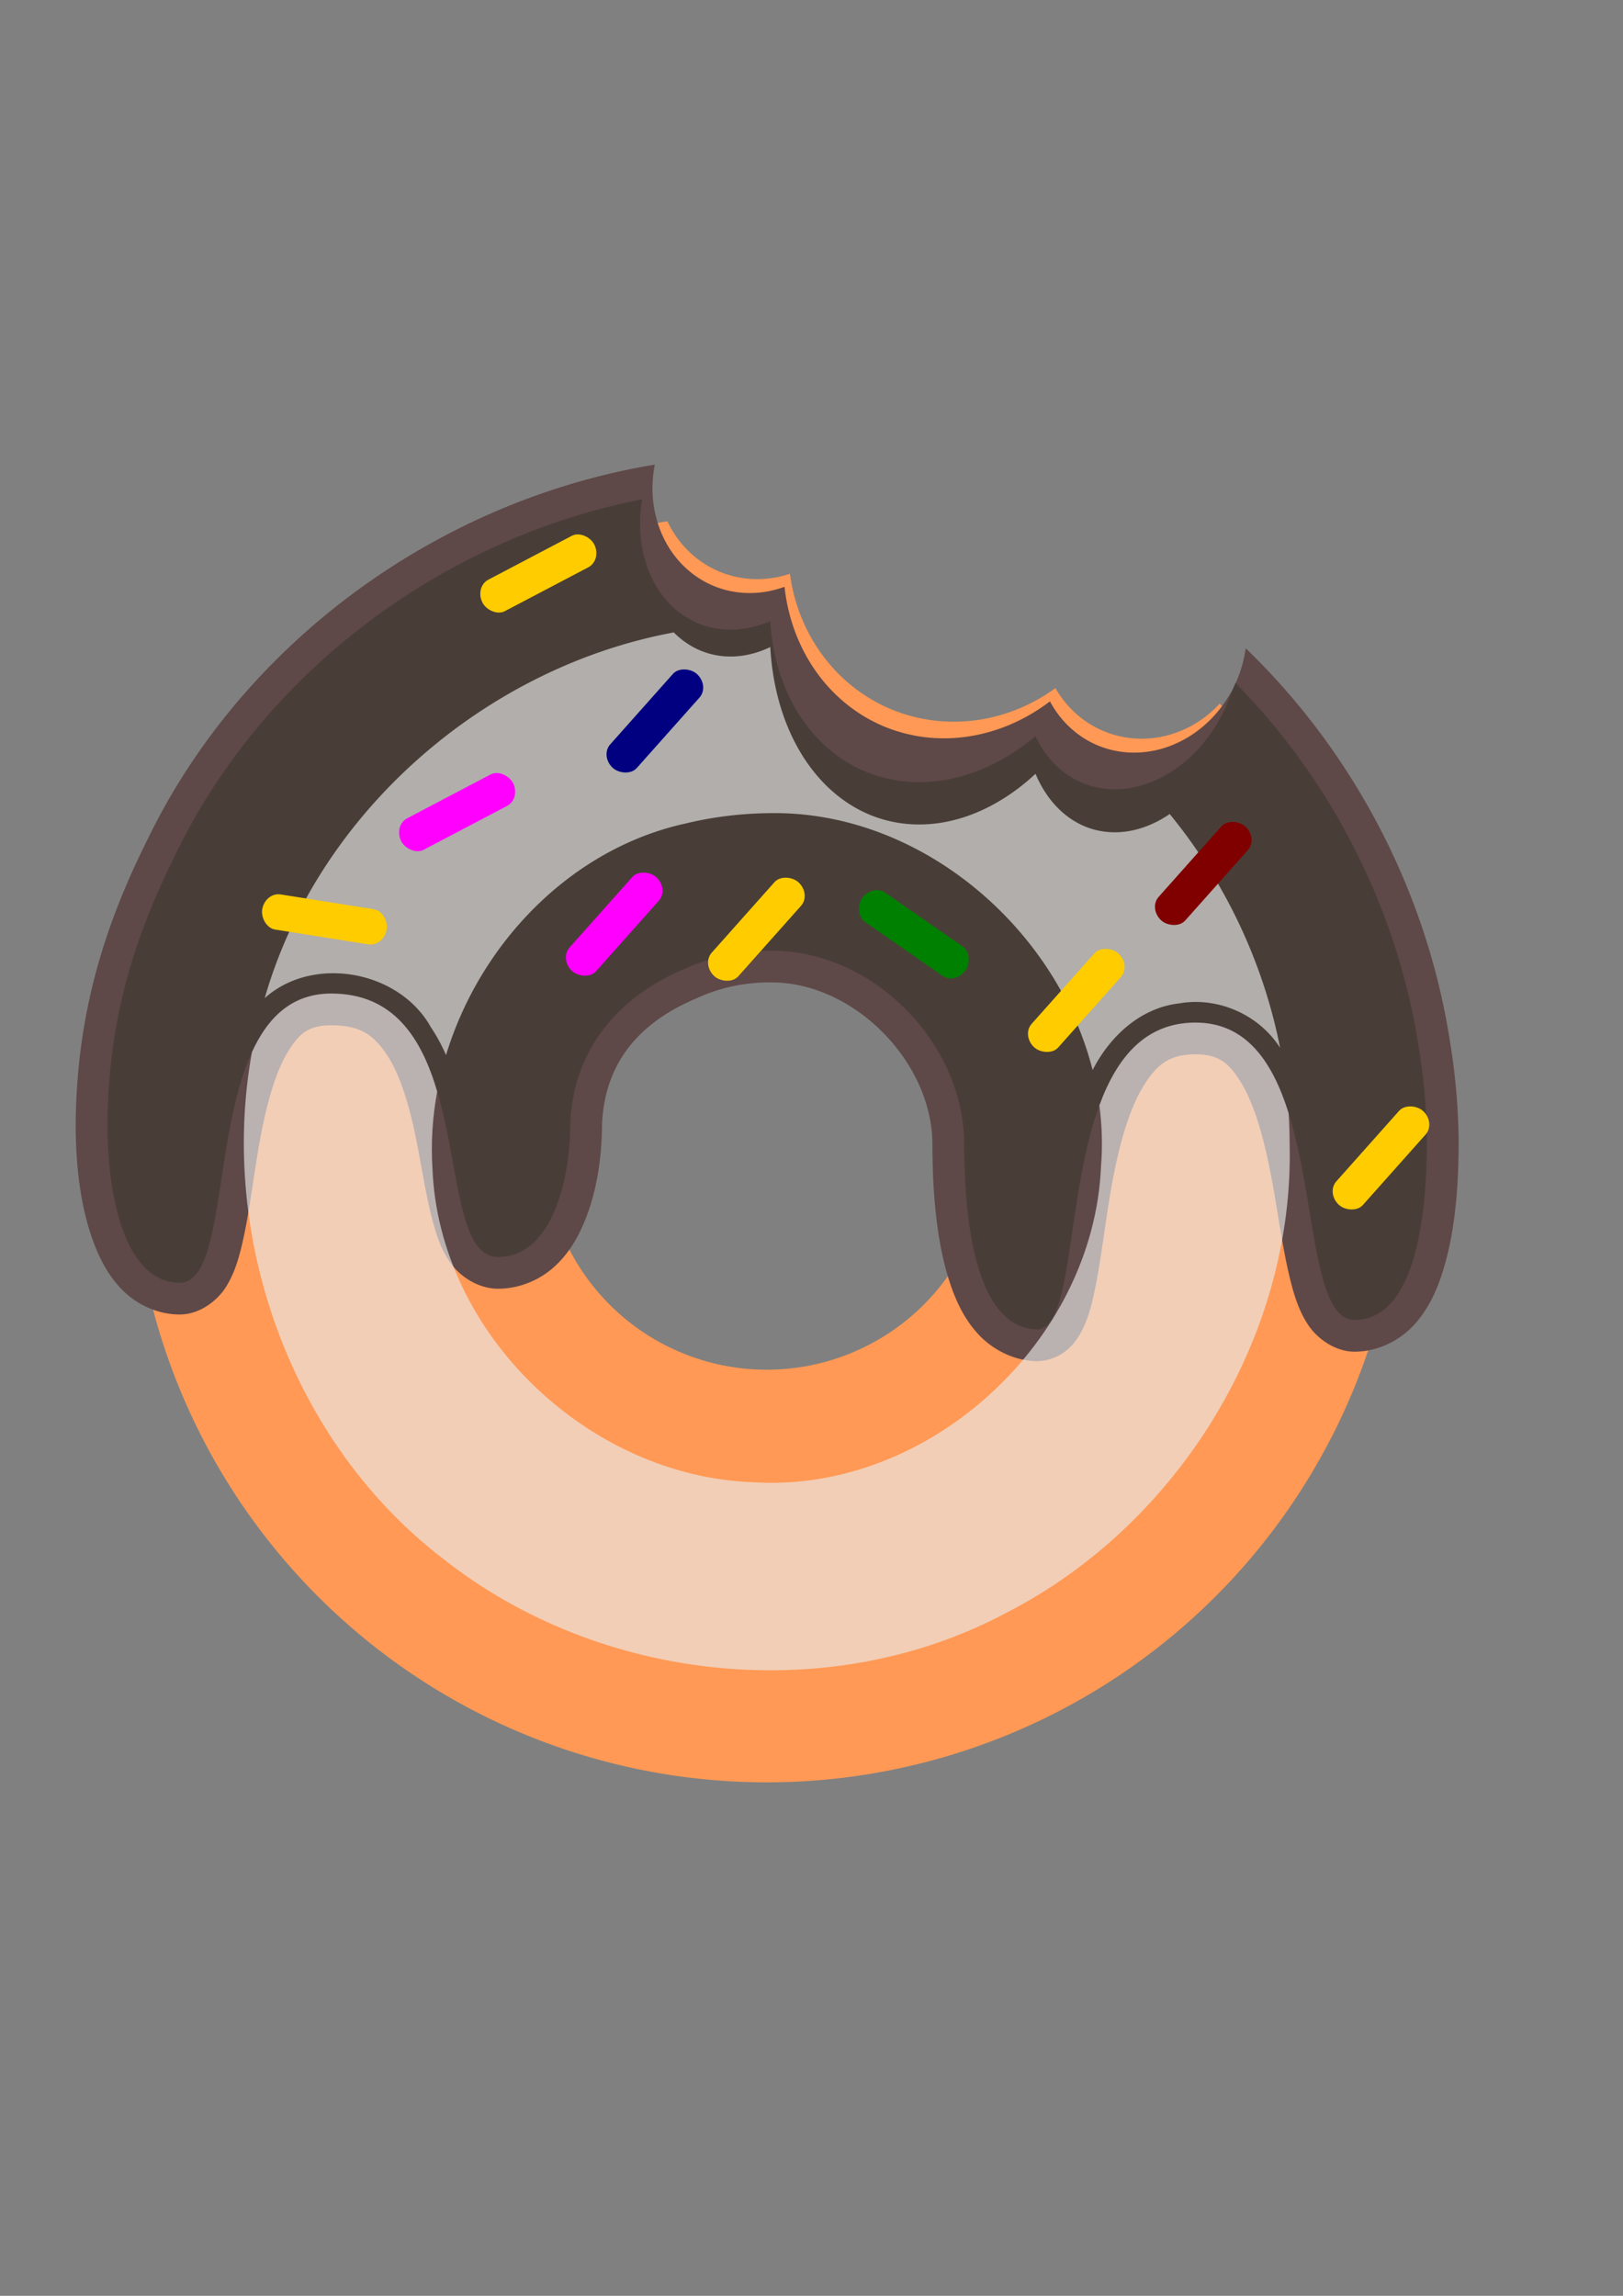 <?xml version="1.0" encoding="UTF-8" standalone="no"?>
<!-- Created with Inkscape (http://www.inkscape.org/) -->

<svg
   xmlns:dc="http://purl.org/dc/elements/1.1/"
   xmlns:cc="http://creativecommons.org/ns#"
   xmlns:rdf="http://www.w3.org/1999/02/22-rdf-syntax-ns#"
   xmlns:svg="http://www.w3.org/2000/svg"
   xmlns="http://www.w3.org/2000/svg"
   xmlns:sodipodi="http://sodipodi.sourceforge.net/DTD/sodipodi-0.dtd"
   xmlns:inkscape="http://www.inkscape.org/namespaces/inkscape"
   width="210mm"
   height="297mm"
   viewBox="0 0 744.094 1052.362"
   id="svg2"
   version="1.1"
   inkscape:version="0.91 r13725"
   sodipodi:docname="doenut.svg">
  <rect x="0" y="0" width="744.094" height="1052.362" fill="#808080" stroke="none"/>
  <defs
     id="defs4" />
  <sodipodi:namedview
     id="base"
     pagecolor="#ffffff"
     bordercolor="#666666"
     borderopacity="1.0"
     inkscape:pageopacity="0.0"
     inkscape:pageshadow="2"
     inkscape:zoom="0.35355339"
     inkscape:cx="-106.05024"
     inkscape:cy="511.27822"
     inkscape:document-units="px"
     inkscape:current-layer="layer1"
     showgrid="false"
     showborder="true"
     inkscape:window-width="1366"
     inkscape:window-height="715"
     inkscape:window-x="-8"
     inkscape:window-y="-8"
     inkscape:window-maximized="1" />
  <g
     inkscape:label="Layer 1"
     inkscape:groupmode="layer"
     id="layer1">
    <g
       id="g4386"
       transform="matrix(1.164,0,0,1.164,363.161,11.093)">
      <rect
         y="326.362"
         x="-238"
         height="339"
         width="627"
         id="rect4229"
         style="opacity:0.411;fill:none;fill-opacity:1;stroke:none;stroke-width:20;stroke-linecap:square;stroke-linejoin:bevel;stroke-miterlimit:4;stroke-dasharray:none;stroke-opacity:1" />
      <path
         id="path4234"
         d="M -49.119,195.75 A 250,250 0 0 0 -260,442.361 a 250,250 0 0 0 250,250 250,250 0 0 0 250,-250 250,250 0 0 0 -71.59,-174.795 40.738,42.955 22.543 0 1 -45.658,10.844 40.738,42.955 22.543 0 1 -19.035,-16.967 67.287,70.948 22.543 0 1 -64.619,8.371 A 67.287,70.948 22.543 0 1 -0.859,216.412 40.738,42.955 22.543 0 1 -28.594,215.588 40.738,42.955 22.543 0 1 -49.119,195.75 Z M -10,354.861 a 87.5,87.5 0 0 1 87.5,87.5 87.5,87.5 0 0 1 -87.5,87.5 87.5,87.5 0 0 1 -87.5,-87.5 87.5,87.5 0 0 1 87.5,-87.5 z"
         style="opacity:1;fill:#ff9955;fill-opacity:1;stroke:none;stroke-width:20;stroke-linecap:square;stroke-linejoin:bevel;stroke-miterlimit:4;stroke-dasharray:none;stroke-opacity:1"
         inkscape:connector-curvature="0" />
      <path
         id="path4267"
         d="m -54.088,173.443 c -84.934,14.008 -162.086,69.657 -199.865,147.742 -18.118,36.23 -27.819,70.72 -28.236,111.695 a 12.501,12.501 0 0 0 0,0.127 c 0,16.075 1.799,32.79 7.172,47.004 2.686,7.107 6.289,13.724 11.828,19.057 5.539,5.333 13.508,9.049 21.986,9.049 7.865,0 14.79,-5.466 18.109,-10.691 3.32,-5.226 4.943,-10.71 6.377,-16.691 2.867,-11.963 4.421,-26.149 6.854,-39.883 2.433,-13.733 5.865,-26.837 10.623,-35.084 4.758,-8.247 8.634,-11.543 17.707,-11.543 11.332,0 16.358,3.67 21.441,10.9 5.084,7.23 8.77,18.734 11.414,31.09 2.644,12.356 4.311,25.264 7.484,36.457 1.587,5.596 3.446,10.892 7.178,15.855 3.732,4.963 10.778,9.447 18.152,9.447 8.438,0 16.298,-3.417 21.898,-8.389 5.601,-4.972 9.295,-11.167 12,-17.598 5.337,-12.684 7.032,-26.703 7.078,-38.48 0.96,-23.94 14.038,-40.201 37.445,-49.99 a 12.501,12.501 0 0 0 0.359,-0.156 c 9.013,-4.106 18.938,-6.146 29.025,-6.021 a 12.501,12.501 0 0 0 0.113,0 c 32.232,0.108 62.622,30.89 63.199,62.893 0.01,17.438 1.203,36.402 6.029,52.645 2.423,8.156 5.738,15.768 11.232,22.113 5.495,6.345 13.933,11.145 23.254,11.49 4.227,0.157 8.758,-1.467 11.807,-3.824 3.049,-2.357 4.897,-5.094 6.311,-7.746 2.826,-5.305 4.168,-10.785 5.432,-16.941 2.526,-12.312 4.106,-27.275 6.773,-41.832 2.668,-14.557 6.559,-28.523 12,-37.5 5.441,-8.977 10.41,-12.973 20.797,-12.973 9.301,0 13.495,3.507 18.514,12.1 5.019,8.592 8.685,22.12 11.359,36.27 2.674,14.15 4.47,28.752 7.604,41.023 1.567,6.136 3.337,11.751 6.801,17.029 3.464,5.279 10.442,10.674 18.379,10.674 9.415,0 18.1,-4.611 23.701,-10.859 5.601,-6.249 8.923,-13.773 11.34,-21.742 4.833,-15.938 5.939,-34.28 5.939,-50.15 a 12.501,12.501 0 0 0 0,-0.119 c -0.124,-12.929 -1.218,-25.879 -3.33,-38.725 -8.965,-58.852 -37.773,-114.207 -80.539,-155.402 a 40.738,45.172 22.543 0 1 -3.291,12.16 40.738,45.172 22.543 0 1 -54.945,26.104 40.738,45.172 22.543 0 1 -18.869,-17.367 67.287,74.61 22.543 0 1 -65.264,9.92 67.287,74.61 22.543 0 1 -39.283,-55.023 40.738,45.172 22.543 0 1 -27.93,-0.354 40.738,45.172 22.543 0 1 -23.164,-47.758 z"
         style="color:#000000;font-style:normal;font-variant:normal;font-weight:normal;font-stretch:normal;font-size:medium;line-height:normal;font-family:sans-serif;text-indent:0;text-align:start;text-decoration:none;text-decoration-line:none;text-decoration-style:solid;text-decoration-color:#000000;letter-spacing:normal;word-spacing:normal;text-transform:none;direction:ltr;block-progression:tb;writing-mode:lr-tb;baseline-shift:baseline;text-anchor:start;white-space:normal;clip-rule:nonzero;display:inline;overflow:visible;visibility:visible;opacity:1;isolation:auto;mix-blend-mode:normal;color-interpolation:sRGB;color-interpolation-filters:linearRGB;solid-color:#000000;solid-opacity:1;fill:#5f4848;fill-opacity:1;fill-rule:nonzero;stroke:none;stroke-width:25;stroke-linecap:round;stroke-linejoin:round;stroke-miterlimit:4;stroke-dasharray:none;stroke-dashoffset:0;stroke-opacity:1;color-rendering:auto;image-rendering:auto;shape-rendering:auto;text-rendering:auto;enable-background:accumulate"
         inkscape:connector-curvature="0" />
      <path
         id="path4241"
         d="m -59.066,187.074 c -78.116,15.272 -148.855,67.607 -183.67,139.623 -17.545,35.062 -26.554,67.151 -26.953,106.311 0,30.08 7.474,62.609 28.486,62.609 25.093,0 5.77,-113.893 59.67,-113.893 59.79,0 38.528,103.75 65.67,103.75 21.687,0 28.486,-31.403 28.486,-52.467 1.149,-28.668 18.298,-49.807 45.113,-61.021 10.739,-4.892 22.488,-7.293 34.361,-7.146 39.701,0.133 74.947,35.838 75.656,75.168 0,33.71 5.21,73.12 28.48,73.982 22.088,0.819 3.866,-120.826 62.656,-120.826 54.96,0 36.567,117.096 62.656,117.096 23.569,0 28.48,-39.858 28.48,-70.252 -0.118,-12.332 -1.16,-24.668 -3.174,-36.891 -8.197,-53.915 -34.038,-104.932 -72.244,-143.725 a 40.738,47.943 22.543 0 1 -1.094,2.986 40.738,47.943 22.543 0 1 -1.148,2.549 40.738,50.992 22.543 0 1 -0.887,2.355 40.738,50.992 22.543 0 1 -57.174,31.477 40.738,50.992 22.543 0 1 -18.437,-18.412 67.287,84.223 22.543 0 1 -66.951,13.986 67.287,84.223 22.543 0 1 -37.516,-59.277 40.738,50.992 22.543 0 1 -28.443,0.881 40.738,50.992 22.543 0 1 -22.025,-48.863 z"
         style="opacity:1;fill:#483e37;fill-opacity:1;stroke:none;stroke-width:20;stroke-linecap:square;stroke-linejoin:bevel;stroke-miterlimit:4;stroke-dasharray:none;stroke-opacity:1"
         inkscape:connector-curvature="0" />
      <path
         id="path4272"
         d="m -181.533,381.725 c -15.589,0 -25.045,9.535 -31.23,23.078 -13.344,73.291 15.751,153.946 75.387,199.58 61.803,48.783 152.338,58.424 222.049,21.047 C 152.042,590.794 197.825,516.793 195.961,440.908 c -0.007,-4.034 -0.148,-8.063 -0.406,-12.084 -6.238,-19.928 -16.522,-35.66 -36.664,-35.66 -19.988,0 -31.069,14.067 -37.863,32.596 1.04,7.926 1.286,15.988 0.631,24.09 -2.893,68.793 -67.93,128.794 -136.998,124.32 -64.716,-2.239 -123.781,-58.271 -126.322,-123.553 -0.647,-10.159 0.027,-20.34 1.867,-30.318 -6.158,-20.816 -17.008,-38.574 -41.738,-38.574 z"
         style="opacity:0.645;fill:#ececec;fill-opacity:1;stroke:none;stroke-width:20;stroke-linecap:square;stroke-linejoin:bevel;stroke-miterlimit:4;stroke-dasharray:none;stroke-opacity:1"
         inkscape:connector-curvature="0" />
      <path
         id="path4322"
         d="m -46.611,239.521 c -74.306,13.744 -140.122,70.881 -161.117,144.01 19.036,-17.087 52.999,-10.933 65.436,11.453 2.369,3.527 4.323,7.199 5.982,10.975 13.3,-43.92 49.138,-81.385 94.59,-91.25 11.501,-2.782 23.346,-4.073 35.174,-4.037 58.247,0.171 110.868,45.733 124.908,101.199 6.775,-13.301 18.824,-24.539 34.146,-26.271 15.285,-2.676 31.354,4.454 39.691,17.492 -6.623,-33.632 -21.774,-65.582 -43.477,-92.057 a 41.156,55.613 15.821 0 1 -34.416,4.439 41.156,55.613 15.821 0 1 -18.437,-20.289 67.978,91.856 15.821 0 1 -66.951,15.412 67.978,91.856 15.821 0 1 -37.516,-65.314 41.156,55.613 15.821 0 1 -28.443,0.971 41.156,55.613 15.821 0 1 -9.57,-6.732 z"
         style="opacity:0.645;fill:#ececec;fill-opacity:1;stroke:none;stroke-width:20;stroke-linecap:square;stroke-linejoin:bevel;stroke-miterlimit:4;stroke-dasharray:none;stroke-opacity:1"
         inkscape:connector-curvature="0" />
      <rect
         transform="matrix(0.988,0.157,-0.157,0.988,0,0)"
         ry="7"
         rx="6.237"
         y="369.919"
         x="-151.366"
         height="14"
         width="49.64"
         id="rect4171"
         style="opacity:1;fill:#ffcc00;fill-opacity:1;stroke:none;stroke-width:25;stroke-linecap:round;stroke-linejoin:round;stroke-miterlimit:4;stroke-dasharray:none;stroke-opacity:1" />
      <rect
         transform="matrix(-0.885,0.465,-0.465,-0.885,0,0)"
         ry="7"
         rx="6.237"
         y="-220.365"
         x="236.377"
         height="14"
         width="49.64"
         id="rect4171-0-5"
         style="opacity:1;fill:#ff00ff;fill-opacity:1;stroke:none;stroke-width:25;stroke-linecap:round;stroke-linejoin:round;stroke-miterlimit:4;stroke-dasharray:none;stroke-opacity:1" />
      <rect
         transform="matrix(-0.885,0.465,-0.465,-0.885,0,0)"
         ry="7"
         rx="6.237"
         y="-152.032"
         x="164.332"
         height="14"
         width="49.64"
         id="rect4171-0-5-3"
         style="opacity:1;fill:#ffcc00;fill-opacity:1;stroke:none;stroke-width:25;stroke-linecap:round;stroke-linejoin:round;stroke-miterlimit:4;stroke-dasharray:none;stroke-opacity:1" />
      <rect
         transform="matrix(0.665,-0.747,0.747,0.665,0,0)"
         ry="7"
         rx="6.237"
         y="332.182"
         x="-237.502"
         height="14"
         width="49.64"
         id="rect4171-0-5-3-5"
         style="opacity:1;fill:#ffcc00;fill-opacity:1;stroke:none;stroke-width:25;stroke-linecap:round;stroke-linejoin:round;stroke-miterlimit:4;stroke-dasharray:none;stroke-opacity:1" />
      <rect
         transform="matrix(0.665,-0.747,0.747,0.665,0,0)"
         ry="7"
         rx="6.237"
         y="336.296"
         x="-166.911"
         height="14"
         width="49.64"
         id="rect4171-0-5-3-5-8"
         style="opacity:1;fill:#800000;fill-opacity:1;stroke:none;stroke-width:25;stroke-linecap:round;stroke-linejoin:round;stroke-miterlimit:4;stroke-dasharray:none;stroke-opacity:1" />
      <rect
         transform="matrix(0.665,-0.747,0.747,0.665,0,0)"
         ry="7"
         rx="6.237"
         y="219.441"
         x="-300.346"
         height="14"
         width="49.64"
         id="rect4171-0-5-3-5-9"
         style="opacity:1;fill:#ffcc00;fill-opacity:1;stroke:none;stroke-width:25;stroke-linecap:round;stroke-linejoin:round;stroke-miterlimit:4;stroke-dasharray:none;stroke-opacity:1" />
      <rect
         transform="matrix(0.665,-0.747,0.747,0.665,0,0)"
         ry="7"
         rx="6.237"
         y="135.048"
         x="-265.679"
         height="14"
         width="49.64"
         id="rect4171-0-5-3-5-2"
         style="opacity:1;fill:#000080;fill-opacity:1;stroke:none;stroke-width:25;stroke-linecap:round;stroke-linejoin:round;stroke-miterlimit:4;stroke-dasharray:none;stroke-opacity:1" />
      <rect
         transform="matrix(0.821,0.571,-0.571,0.821,0,0)"
         ry="7"
         rx="6.237"
         y="259.824"
         x="219.173"
         height="14"
         width="49.64"
         id="rect4171-0-5-3-5-6"
         style="opacity:1;fill:#008000;fill-opacity:1;stroke:none;stroke-width:25;stroke-linecap:round;stroke-linejoin:round;stroke-miterlimit:4;stroke-dasharray:none;stroke-opacity:1" />
      <rect
         transform="matrix(0.665,-0.747,0.747,0.665,0,0)"
         ry="7"
         rx="6.237"
         y="176.276"
         x="-336.079"
         height="14"
         width="49.64"
         id="rect4171-0-5-3-5-83"
         style="opacity:1;fill:#ff00ff;fill-opacity:1;stroke:none;stroke-width:25;stroke-linecap:round;stroke-linejoin:round;stroke-miterlimit:4;stroke-dasharray:none;stroke-opacity:1" />
      <rect
         transform="matrix(0.665,-0.747,0.747,0.665,0,0)"
         ry="7"
         rx="6.237"
         y="463.044"
         x="-204.047"
         height="14"
         width="49.64"
         id="rect4171-0-5-3-5-1"
         style="opacity:1;fill:#ffcc00;fill-opacity:1;stroke:none;stroke-width:25;stroke-linecap:round;stroke-linejoin:round;stroke-miterlimit:4;stroke-dasharray:none;stroke-opacity:1" />
    </g>
  </g>
</svg>
